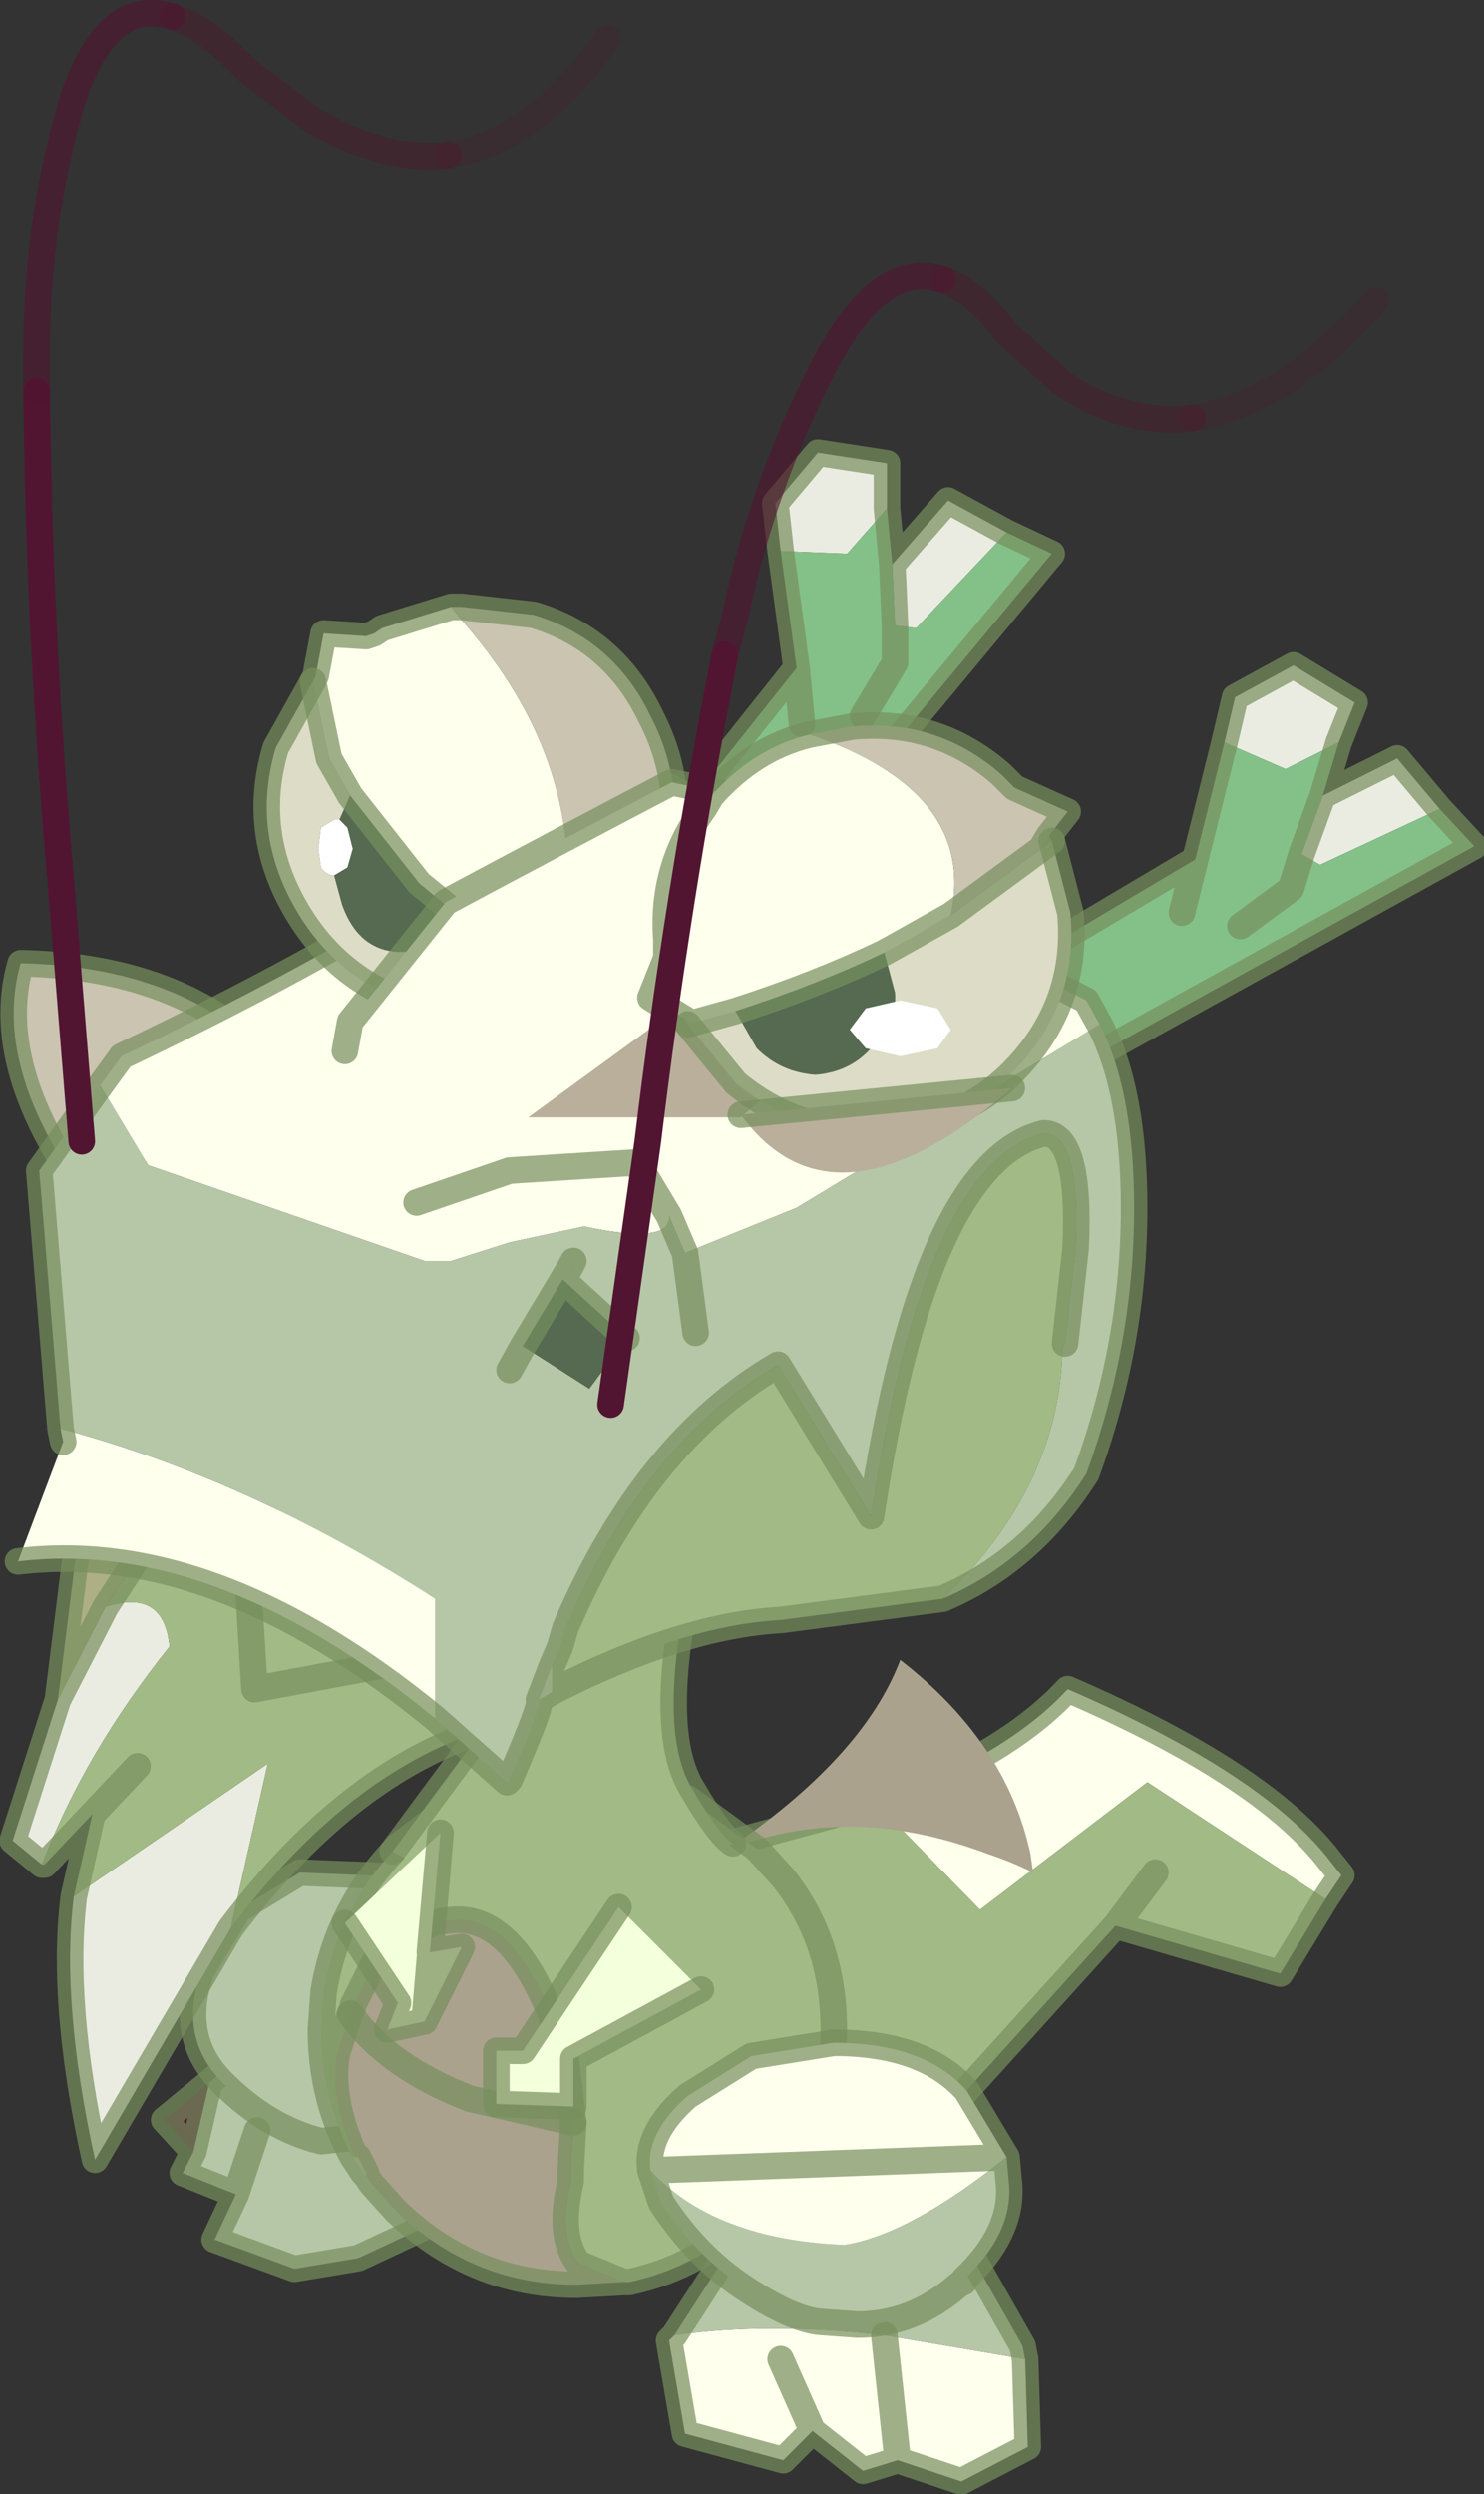 <svg viewBox="0 0 16.753 28.139" xmlns="http://www.w3.org/2000/svg" xmlns:xlink="http://www.w3.org/1999/xlink"><rect x="0" y="0" width="16.753" height="28.139" fill="#333333" stroke="none"/><use transform="matrix(-.6 0 0 .6 16.793 .007)" width="28" height="46.9" xlink:href="#a"/><defs><use width="28" height="46.9" xlink:href="#b" id="a"/><g id="b"><path d="m-5.5-8.75-1.95 2-3.15-2.4-3.35 2.2-.3-.45.2-.25Q-12.8-9.3-9.1-10.9q1.15 1.25 3.6 2.15" fill="#ffffed" fill-rule="evenodd" transform="translate(17 42.65)"/><path d="m-13.95-6.95 3.35-2.2 3.15 2.4 1.95-2 3.15.85 1.1 3.4-1.05 3-3.9-.75-3.8-4.2-3.1.9-.85-1.4m3.2-.5.75 1-.75-1" fill="#a2bb86" fill-rule="evenodd" transform="translate(17 42.65)"/><path d="m3.05 35.7.85 1.4 3.1-.9-.75-1m-3.5.05.3.45m3.95.5 3.8 4.2 3.9.75 1.05-3-1.1-3.4-3.15-.85M11.5 33.9q-2.45-.9-3.6-2.15-3.7 1.6-4.95 3.25l-.2.25" fill="none" stroke="#768f5d" stroke-linecap="round" stroke-linejoin="round" stroke-opacity=".702" stroke-width=".5"/><path d="M-7.6-7.8q-.45.15-.85.35l.05-.35q.45-2.1 2.45-3.65.7 1.85 3.3 3.6-2.3-.95-4.95.05" fill="#aba28e" fill-rule="evenodd" transform="translate(17 42.65)"/><path d="m7.35-2.2-.3-1.3.85.7-.55.6" fill="#511531" fill-rule="evenodd" transform="translate(17 42.65)"/><path d="m6.55-1.4.4.85-1.5.55-1.2-.2-3.1-1.45-1.35-1.9L4.1-6l2.95 2.5.3 1.3.2.4-1 .4-.4-1.2.4 1.2" fill="#b6c7a7" fill-rule="evenodd" transform="translate(17 42.65)"/><path d="m24.05 39.15-2.95-2.5-4.3 2.45 1.35 1.9 3.1 1.45 1.2.2 1.5-.55-.4-.85-.4-1.2m1.2.4-.3-1.3.85.7-.55.6.2.4-1 .4" fill="none" stroke="#768f5d" stroke-linecap="round" stroke-linejoin="round" stroke-opacity=".702" stroke-width=".5"/><path d="m5.35-7.45 1.15.7.7 1.15q.45 1.25-.4 2.1T4.95-2.4l-2.3-.25q-.1 0-.1-.05-1.15-.5-1.4-1.25l-.1-.55q-.1-.45.35-1.3.5-.85 1.5-1.55l2.45-.1" fill="#b6c7a7" fill-rule="evenodd" transform="translate(17 42.65)"/><path d="m22.35 35.2-2.45.1q-1 .7-1.5 1.55-.45.85-.35 1.3l.1.55q.25.75 1.4 1.25 0 .05.1.05l2.3.25q1-.25 1.85-1.1t.4-2.1l-.7-1.15z" fill="none" stroke="#768f5d" stroke-linecap="round" stroke-linejoin="round" stroke-opacity=".702" stroke-width=".5"/><path d="m4.35-2.1-.2.3-.05.05v-.05l.15-.3h.1" fill="#cfd1b8" fill-rule="evenodd" transform="translate(17 42.65)"/><path d="M4.1-1.75 4-1.6l-.45.5Q2.1.3.15.3l-.9-.05L.1-.1q.35-.45.2-1.3l-.05-.25v-.2l-.05-.9L.35-4q.85-2.75 2.2-2.55.65.05 1.4.8l.4.8v.05l.05.1.25.75q.15.85-.35 1.95h-.05l-.15.3v.05m-3.9-1 1.95-.45Q3.7-3.8 4.4-4.8q-.7 1-2.25 1.6L.2-2.75" fill="#aba28e" fill-rule="evenodd" transform="translate(17 42.65)"/><path d="M-.75.25h-.1q-1.4-.3-2.4-1.35Q-4.7-2.5-4.7-4.5q0-1.65.95-2.85l.5-.55 1.3-.95 2.1-.45 1.25.15 1.05.4 1.05.8.05.05q1.1 1.15 1.35 2.7l.05.7q0 1.3-.6 2.4H4.3q.5-1.1.35-1.95L4.4-4.8l-.05-.1v-.05l-.4-.8q-.75-.75-1.4-.8Q1.2-6.75.35-4L.2-2.75l.05.9v.2l.05.25Q.45-.55.1-.1l-.85.35" fill="#a2bb86" fill-rule="evenodd" transform="translate(17 42.65)"/><path d="M16.25 42.9h-.1q-1.4-.3-2.4-1.35-1.45-1.4-1.45-3.4 0-1.65.95-2.85l.5-.55 1.3-.95 2.1-.45 1.25.15 1.05.4 1.05.8.05.05q1.1 1.15 1.35 2.7l.05.7q0 1.3-.6 2.4l-.2.3-.05.05-.1.15-.45.5q-1.45 1.4-3.4 1.4l-.9-.05.85-.35q.35-.45.2-1.3l-.05-.25v-.2l-.05-.9.15-1.25q.85-2.75 2.2-2.55.65.05 1.4.8l.4.8v.05l.05.1.25.75q.15.85-.35 1.95m-.2.35v-.05l.15-.3h.05" fill="none" stroke="#768f5d" stroke-linecap="round" stroke-linejoin="round" stroke-opacity=".702" stroke-width=".5"/><path d="M21.4 37.85q-.7 1-2.25 1.6l-1.95.45" fill="none" stroke="#768f5d" stroke-linecap="round" stroke-linejoin="round" stroke-opacity=".702" stroke-width=".5"/><path d="M3.6-7.85Q1.95-6.85.1-7l-1.45-.35Q-2.05-7.6-2.8-8q.25-.15.75-1 .7-1.1.05-4.05.3-1.4 1.75 0l3.85 5.2" fill="#a2bb86" fill-rule="evenodd" transform="translate(17 42.65)"/><path d="M14.2 34.65q.25-.15.75-1 .7-1.1.05-4.05.3-1.4 1.75 0l3.85 5.2" fill="none" stroke="#768f5d" stroke-linecap="round" stroke-linejoin="round" stroke-opacity=".702" stroke-width=".5"/><path d="M4.5-6.5 3.5-5l.2.5-.7-.15-.7-1.4.6.1-.2-2.25 1.8 1.7" fill="#f4ffdb" fill-rule="evenodd" transform="translate(17 42.65)"/><path d="m20 38 .7.15-.2-.5 1-1.5M19.7 34.45l.2 2.25-.6-.1.7 1.4z" fill="none" stroke="#768f5d" stroke-linecap="round" stroke-linejoin="round" stroke-opacity=".702" stroke-width=".5"/><path d="M1.65-3.1.2-3.05v-.9l-2.4-1.3L-.65-6.8l1.8 2.7h.5v1" fill="#f4ffdb" fill-rule="evenodd" transform="translate(17 42.65)"/><path d="m14.8 37.4 2.4 1.3v.9l1.45-.05M18.65 39.55v-1h-.5l-1.8-2.7" fill="none" stroke="#768f5d" stroke-linecap="round" stroke-linejoin="round" stroke-opacity=".702" stroke-width=".5"/><path d="m-1.7 1.25.1.1-.3 1.75-1.85.5-.55-.55-.95.75-.65-.2-1.2.4-1.25-.65.05-1.65 2.65-.45q2.2-.25 3.95 0m-3.95 0L-5.9 3.6l.25-2.35m1.95.45-.6 1.35.6-1.35" fill="#ffffed" fill-rule="evenodd" transform="translate(17 42.65)"/><path d="m-8.3 1.7.05-.25L-7.2-.4l3.85-.9 1.65 2.55q-1.75-.25-3.95 0l-2.65.45" fill="#b6c7a7" fill-rule="evenodd" transform="translate(17 42.65)"/><path d="m8.7 44.35.05-.25 1.05-1.85 3.85-.9 1.65 2.55.1.1-.3 1.75-1.85.5-.55-.55-.95.75-.65-.2-1.2.4L8.65 46l.05-1.65M12.7 45.7l.6-1.35m-2.2 1.9.25-2.35" fill="none" stroke="#768f5d" stroke-linecap="round" stroke-linejoin="round" stroke-opacity=".702" stroke-width=".5"/><path d="m-7.95-2.1.75-1.25q.8-.9 2.5-.9l1.55.25 1.2.75q.8.7.7 1.4-1.2 1.3-3.65 1.4-1.25-.2-3.05-1.65" fill="#ffffed" fill-rule="evenodd" transform="translate(17 42.65)"/><path d="m-1.25-1.85-.2.6Q-2.1-.25-3 .35T-4.45 1l-.7.05q-1.05 0-1.9-.75l-.1-.05V.2q-.9-.85-.85-1.75l.05-.55Q-6.15-.65-4.9-.45q2.45-.1 3.65-1.4" fill="#b6c7a7" fill-rule="evenodd" transform="translate(17 42.65)"/><path d="m9.05 40.55.75-1.25q.8-.9 2.5-.9l1.55.25 1.2.75q.8.7.7 1.4M15.75 40.8l-.2.6q-.65 1-1.55 1.6t-1.45.65l-.7.05q-1.05 0-1.9-.75l-.1-.05v-.05Q8.95 42 9 41.1l.05-.55z" fill="none" stroke="#768f5d" stroke-linecap="round" stroke-linejoin="round" stroke-opacity=".702" stroke-width=".5"/><path d="m9.05-19.75-2.6-3.5q1.6-1.25 4.15-1.3.6 2.1-1.55 4.8" fill="#cac4b1" fill-rule="evenodd" transform="translate(17 42.65)"/><path d="M23.45 19.4q1.6-1.25 4.15-1.3.6 2.1-1.55 4.8" fill="none" stroke="#768f5d" stroke-linecap="round" stroke-linejoin="round" stroke-opacity=".702" stroke-width=".5"/><path d="m-16.1-27.45.8-.95 1.4.7.4 1.1-.35.2-2.25-1.05m1.9-1.25-.3-.75 1.15-.7 1.1.6.2.85-1.15.5-1-.5" fill="#eaece1" fill-rule="evenodd" transform="translate(17 42.65)"/><path d="m-11.5-26.5 2.95 1.75-.5 2.25-7.7-4.25.65-.7 2.25 1.05.35-.2-.4-1.1-.3-1 1 .5 1.15-.5.8 3.2-.25-1m-.85 1.25-.95-.7-.2-.65.2.65.95.7" fill="#83c188" fill-rule="evenodd" transform="translate(17 42.65)"/><path d="m.9 15.2-.65.7 7.7 4.25.5-2.25-2.95-1.75.25 1M.9 15.2l.8-.95 1.4.7-.3-1-.3-.75 1.15-.7 1.1.6.2.85.55 2.2m-2-.1.2.65.95.7M3.1 14.95l.4 1.1" fill="none" stroke="#768f5d" stroke-linecap="round" stroke-linejoin="round" stroke-opacity=".702" stroke-width=".5"/><path d="m-3.7-32.3-1.25.05-.75-.85v-.85l1.3-.2.8.95-.1.9m-2.1.25-.05 1.15-.4.05-1.7-1.8 1.1-.6 1.05 1.2" fill="#eaece1" fill-rule="evenodd" transform="translate(17 42.65)"/><path d="m-5.7-33.1.75.85 1.25-.05-.3 2.2 2.15 2.7-1.3 1.95-5.65-6.8.85-.4 1.7 1.8.4-.05.05-1.15.1-1.05m.45 3.9-.6-1v-.7.7l.6 1m1.25-.9-.1 1.05.1-1.05" fill="#83c188" fill-rule="evenodd" transform="translate(17 42.65)"/><path d="m11.3 9.55-.1 1.05-.05 1.15v.7l.6 1m-.45-3.9V8.7l1.3-.2.8.95-.1.9-.3 2.2 2.15 2.7-1.3 1.95-5.65-6.8.85-.4 1.1-.6 1.05 1.2m1.7 3 .1-1.05" fill="none" stroke="#768f5d" stroke-linecap="round" stroke-linejoin="round" stroke-opacity=".702" stroke-width=".5"/><path d="m7.95-14.05 1.55.15.4 3.2-.9-1.75-1.05-1.6" fill="#aeaf85" fill-rule="evenodd" transform="translate(17 42.65)"/><path d="m9.9-10.7.85 2.65-.55.45q-.8-2.1-2.4-4.1.1-1.1 1.2-.75l.9 1.75M9.6-7q.25 2-.4 4.95L6.65-6.4l-.7-3.1L9.6-7" fill="#eaece1" fill-rule="evenodd" transform="translate(17 42.65)"/><path d="m1.65-10.2.25-1.5.45-2.95 4.05.45 1.55.15L9-12.45q-1.1-.35-1.2.75 1.6 2 2.4 4.1h-.05l-.9-.95L9.6-7 5.95-9.5l.7 3.1q-2.3-3.05-5-3.8m4.75-4-.2 3.3-4.3-.8 4.3.8.2-3.3m2 4.75.85.9-.85-.9" fill="#a2bb86" fill-rule="evenodd" transform="translate(17 42.65)"/><path d="m26.5 28.75.4 3.2.85 2.65-.55.45h-.05l-.9-.95.35 1.55q.25 2-.4 4.95l-2.55-4.35q-2.3-3.05-5-3.8m6.3-3.85L26 30.2l.9 1.75m-.65 2.15-.85-.9m-6.5-2.25 4.3.8.2-3.3" fill="none" stroke="#768f5d" stroke-linecap="round" stroke-linejoin="round" stroke-opacity=".702" stroke-width=".5"/><path d="m.2-18.95.05.1-.1-.1H.2" fill="#cfd1b8" fill-rule="evenodd" transform="translate(17 42.65)"/><path d="m.85-10.7-.25-.15v-.5l.25.65" fill="#eaece1" fill-rule="evenodd" transform="translate(17 42.65)"/><path d="M1.45-9.15 1.4-9.2l.05.05" fill="#686742" fill-rule="evenodd" transform="translate(17 42.65)"/><path d="m-9.7-23.4.25-.45 8.7-4.45 2.05 1.4.1.05q3.3 2.15 7.3 4.05l.4.55-.9 1.5-5.2 1.8h-.5l-1.1-.35-1.4-.3q-1.65.35-1.6-.2l-.3.7-2.1-.85-5.7-3.45m19.55 7.6-.05.25.85 2.25q-3.7-.45-7.85 2.95v-2.25q3.5-2.25 7.05-3.2m-6.7-4.25-1.75-.6-2.35-.15-.2.25-.45.75.45-.75.2-.25 2.35.15 1.75.6" fill="#ffffed" fill-rule="evenodd" transform="translate(17 42.65)"/><path d="M.6-10.85q-2.45-1.25-4.3-1.35l-3.05-.4q-2.2-2.1-2.25-4.7l-.05-.1-.2-1.8q-.1-2.15.6-2.15 2.25.55 3.25 7.2L-3.65-17q2.5 1.45 4 4.95l.1.35.15.35v.5" fill="#a2bb86" fill-rule="evenodd" transform="translate(17 42.65)"/><path d="m9.1-22.25 1.15 1.6-.4 4.85q-3.55.95-7.05 3.2v2.25l-1.35 1.2-.05-.05q-.65-1.5-.55-1.5l-.25-.65-.15-.35-.1-.35q-1.5-3.5-4-4.95l-1.75 2.85q-1-6.65-3.25-7.2-.7 0-.6 2.15l.2 1.8.05.1q.05 2.6 2.25 4.7-1.65-.7-2.7-2.35-.9-2.45-.9-5 0-2.2.65-3.45l5.7 3.45 2.1.85.3-.7q-.05.55 1.6.2l1.4.3 1.1.35H3l5.2-1.8.9-1.5M.4-18.6l-.15-.25.15.25-1.2 1.1.7.95 1.25-.8L.4-18.6m1 1.7-.25-.45.25.45M.25-18.85l-.05-.1H.15l.1.1M-2.1-17.6l.2-1.5-.2 1.5" fill="#b6c7a7" fill-rule="evenodd" transform="translate(17 42.65)"/><path d="m.4-18.6.75 1.25-1.25.8-.7-.95 1.2-1.1" fill="#556a51" fill-rule="evenodd" transform="translate(17 42.65)"/><path d="m7.3 19.25.25-.45 8.7-4.45 2.05 1.4.1.05q3.3 2.15 7.3 4.05l.4.55 1.15 1.6-.4 4.85-.05.25m.85 2.25q-3.7-.45-7.85 2.95l-1.35 1.2-.05-.05q-.65-1.5-.55-1.5l-.25-.15q-2.45-1.25-4.3-1.35l-3.05-.4q-1.65-.7-2.7-2.35-.9-2.45-.9-5 0-2.2.65-3.45m7.8 4.3.3-.7.45-.75.2-.25 2.35.15 1.75.6m-2.9 1.2.9 1.5.25.45m-1.2-2.05.05.1m.35 7.5.25.65m-9.9-6.7-.2-1.8q-.1-2.15.6-2.15 2.25.55 3.25 7.2l1.75-2.85q2.5 1.45 4 4.95l.1.35.15.35m-2.5-7.75-.2 1.5m2.5-1-1.2 1.1" fill="none" stroke="#768f5d" stroke-linecap="round" stroke-linejoin="round" stroke-opacity=".702" stroke-width=".5"/><path d="m5.1-29.85.7 1.25q.45 1.5-.3 2.9t-2.2 1.9l-1.95.1-1-.35-1.1-.85.2-.15 1.1.15.8-.1q.5-.15.95-.4l.3.3q.55.45 1.15.3.55-.15.8-.85l.15-.55q.15 0 .25-.15L5-26.7l-.05-.4-.25-.15h-.1l-.2-.45.4-.7.3-1.45" fill="#dddcc6" fill-rule="evenodd" transform="translate(17 42.65)"/><path d="m-.75-24.9-.05-.05.25-.1-.2.15" fill="#a2b88f" fill-rule="evenodd" transform="translate(17 42.65)"/><path d="M4.6-27.25h.1l.25.15.05.4-.05.35q-.1.15-.25.15l-.25-.15-.1-.35.1-.4.15-.15" fill="#fff" fill-rule="evenodd" transform="translate(17 42.65)"/><path d="m2.5-31.25 1.3.4.15.1.15.05.8-.05.15.8.05.1-.3 1.45-.4.7-1.3 1.65-.8.65q-.45.25-.95.4l-.8.1q-.25-1-.2-1.95Q.55-29 2.3-31l.2-.25" fill="#ffffed" fill-rule="evenodd" transform="translate(17 42.65)"/><path d="m-.8-24.95-.55.1-.05-1.05-.1-.4-.15-.55q-.2-1.2.4-2.35.7-1.45 2.2-1.9l1.35-.15h.2l-.2.25Q.55-29 .35-26.85q-.05.95.2 1.95l-1.1-.15-.25.1" fill="#cac4b1" fill-rule="evenodd" transform="translate(17 42.65)"/><path d="m4.6-27.25-.15.15-.1.4.1.35.25.15-.15.55q-.25.7-.8.85-.6.15-1.15-.3l-.3-.3.8-.65 1.3-1.65.2.45" fill="#556a51" fill-rule="evenodd" transform="translate(17 42.65)"/><path d="m16.2 17.7-.55.1-.05-1.05-.1-.4-.15-.55q-.2-1.2.4-2.35.7-1.45 2.2-1.9l1.35-.15h.2l1.3.4.15.1.15.05.8-.05.15.8.05.1m-5.85 4.95-.05-.05.25-.1 1.1.15m1.75-.5q-.45.25-.95.4l-.8.1m1.75-.5.8-.65 1.3-1.65.4-.7.3-1.45m-5.65 4.8-.2.15" fill="none" stroke="#768f5d" stroke-linecap="round" stroke-linejoin="round" stroke-opacity=".702" stroke-width=".5"/><path d="m22.1 12.8.7 1.25q.45 1.5-.3 2.9t-2.2 1.9l-1.95.1-1-.35-1.1-.85" fill="none" stroke="#768f5d" stroke-linecap="round" stroke-linejoin="round" stroke-opacity=".702" stroke-width=".5"/><path d="m4.5-22.9-3.45 1.25-5.9-4.3.75-1.5 2.45-.5q2.1 1.1 4.25 2.25l1.8 2.25.1.55" fill="#ffffed" fill-rule="evenodd" transform="translate(17 42.65)"/><path d="m-4.85-25.95 5.9 4.3h-4l-2.8-2.45.9-1.85" fill="#b9af9b" fill-rule="evenodd" transform="translate(17 42.65)"/><path d="m21.5 19.75-.1-.55-1.8-2.25q-2.15-1.15-4.25-2.25l-2.45.5-.75 1.5m-.9 1.85.9-1.85" fill="none" stroke="#768f5d" stroke-linecap="round" stroke-linejoin="round" stroke-opacity=".702" stroke-width=".5"/><path d="m-1.95-23.4-.9 1.1q-1.2 1-2.8.9-1.6-.15-2.6-1.3-1.05-1.2-.9-2.8l.35-1.35.2.15 1.7 1.25 1.25.7-.2.75q-.05.6.45 1.05.4.45 1.05.5.65-.05 1.1-.5l.4-.7.9.25" fill="#dddcc6" fill-rule="evenodd" transform="translate(17 42.65)"/><path d="m-8.8-26.85.05-.1.15.25-.2-.15" fill="#a2b88f" fill-rule="evenodd" transform="translate(17 42.65)"/><path d="M-4.25-28.85q1.05.25 1.85 1.15l.15.25q.8 1.1.7 2.45v.35l.3.75-.65.4-.05.1-.9-.25q-1.55-.5-2.8-1.1l-1.25-.7q-.25-1.15.4-2t2.25-1.4" fill="#ffffed" fill-rule="evenodd" transform="translate(17 42.65)"/><path d="m-8.75-26.95-.35-.45 1-.45.25-.25q1.2-1.05 2.8-.9l.8.15q-1.6.55-2.25 1.4t-.4 2l-1.7-1.25-.15-.25" fill="#cac4b1" fill-rule="evenodd" transform="translate(17 42.65)"/><path d="m-2.85-23.65-.4.7q-.45.45-1.1.5-.65-.05-1.05-.5-.5-.45-.45-1.05l.2-.75q1.25.6 2.8 1.1" fill="#556a51" fill-rule="evenodd" transform="translate(17 42.65)"/><path d="m8.25 15.7-.35-.45 1-.45.25-.25q1.2-1.05 2.8-.9l.8.15q1.05.25 1.85 1.15l.15.25q.8 1.1.7 2.45V18l.3.75-.65.4-.05.1M8.2 15.8l.05-.1.15.25 1.7 1.25m-1.7-1.25-.2-.15m3.15 2.1-1.25-.7m1.25.7q1.25.6 2.8 1.1l.9.25" fill="none" stroke="#768f5d" stroke-linecap="round" stroke-linejoin="round" stroke-opacity=".702" stroke-width=".5"/><path d="m15.05 19.25-.9 1.1q-1.2 1-2.8.9-1.6-.15-2.6-1.3-1.05-1.2-.9-2.8l.35-1.35" fill="none" stroke="#768f5d" stroke-linecap="round" stroke-linejoin="round" stroke-opacity=".702" stroke-width=".5"/><path d="m-5-23.3-.3.35-.65.15-.7-.15-.25-.35.25-.4.7-.15.65.15.3.4" fill="#fff" fill-rule="evenodd" transform="translate(17 42.65)"/><path d="M-2.95-21.7q-1.75 2.4-5.1-.5l5.1.5" fill="#b9af9b" fill-rule="evenodd" transform="translate(17 42.65)"/><path d="m8.95 20.45 5.1.5" fill="none" stroke="#768f5d" stroke-linecap="round" stroke-linejoin="round" stroke-opacity=".702" stroke-width=".5"/><path d="M27.3 7.35q-.05 4.6-.45 9.15l-.4 4.95" fill="none" stroke="#511531" stroke-linecap="round" stroke-linejoin="round" stroke-width=".5"/><path d="M24.75.3q1.25-.4 1.9 1.65.65 2.25.65 4.65v.75" fill="none" stroke="#52152f" stroke-linecap="round" stroke-linejoin="round" stroke-opacity=".6" stroke-width=".5"/><path d="M19.55 2.9q1.15.15 2.55-.65l1.25-.95q.75-.8 1.4-1" fill="none" stroke="#52152c" stroke-linecap="round" stroke-linejoin="round" stroke-opacity=".4" stroke-width=".5"/><path d="M16.55.7q1.35 1.95 3 2.2M2.1 5.65q1.75 1.95 3.45 2.2" fill="none" stroke="#521529" stroke-linecap="round" stroke-linejoin="round" stroke-opacity=".2" stroke-width=".5"/><path d="M5.55 7.85Q6.8 8 8 7.2l1.05-.95q.6-.8 1.2-1" fill="none" stroke="#52152c" stroke-linecap="round" stroke-linejoin="round" stroke-opacity=".4" stroke-width=".5"/><path d="M10.25 5.25q1.2-.4 2.25 1.65 1.15 2.25 1.65 4.65l.2.75" fill="none" stroke="#52152f" stroke-linecap="round" stroke-linejoin="round" stroke-opacity=".6" stroke-width=".5"/><path d="M14.35 12.3q.9 4.6 1.45 9.15l.7 4.95" fill="none" stroke="#511531" stroke-linecap="round" stroke-linejoin="round" stroke-width=".5"/></g></defs></svg>